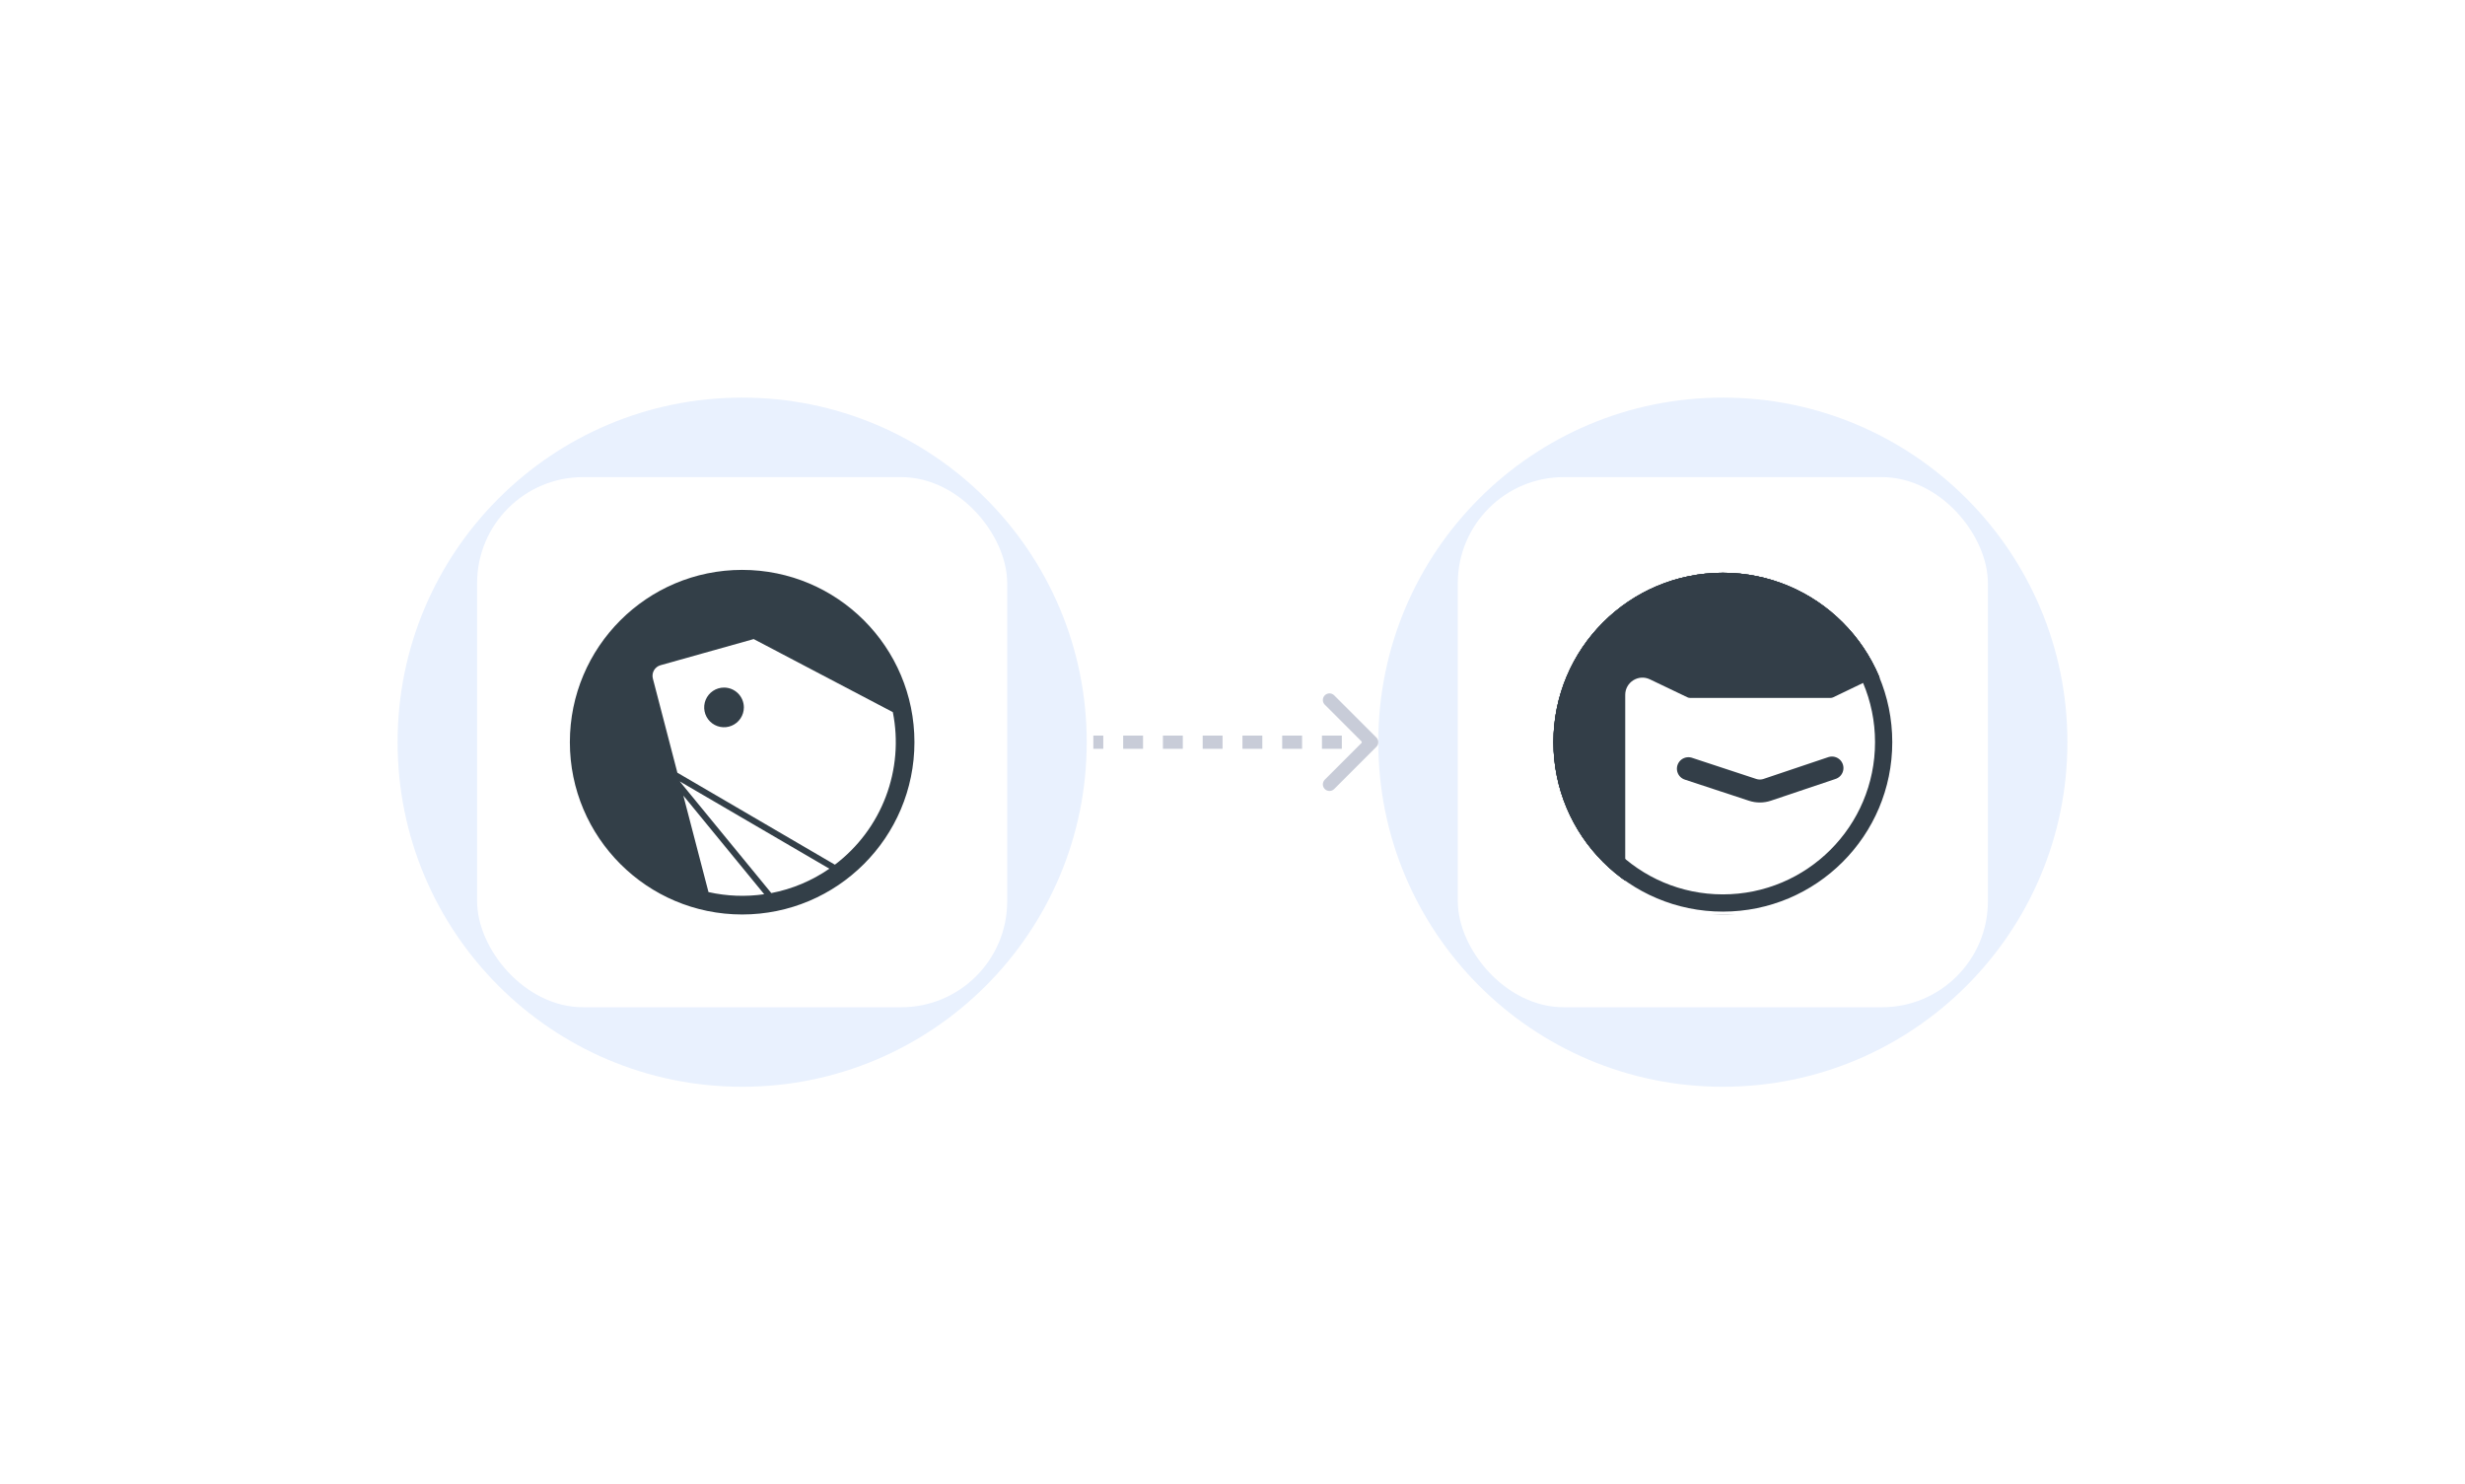 <?xml version="1.0" encoding="UTF-8"?>
<svg width="372px" height="224px" viewBox="0 0 372 224" version="1.1" xmlns="http://www.w3.org/2000/svg" xmlns:xlink="http://www.w3.org/1999/xlink">
    <title>同步联系人至 SmartPush</title>
    <defs>
        <filter x="-57.7%" y="-57.7%" width="215.4%" height="215.4%" filterUnits="objectBoundingBox" id="filter-1">
            <feGaussianBlur stdDeviation="20" in="SourceGraphic"></feGaussianBlur>
        </filter>
        <filter x="-57.7%" y="-57.7%" width="215.4%" height="215.4%" filterUnits="objectBoundingBox" id="filter-2">
            <feGaussianBlur stdDeviation="20" in="SourceGraphic"></feGaussianBlur>
        </filter>
    </defs>
    <g id="页面-1" stroke="none" stroke-width="1" fill="none" fill-rule="evenodd">
        <g id="同步联系人至-SmartPush" transform="translate(36, 2)">
            <rect id="矩形" fill-rule="nonzero" x="0" y="0" width="300" height="220"></rect>
            <circle id="椭圆形" fill="#E9F1FE" fill-rule="nonzero" filter="url(#filter-1)" cx="76" cy="110" r="52"></circle>
            <circle id="椭圆形" fill="#E9F1FE" fill-rule="nonzero" filter="url(#filter-2)" cx="224" cy="110" r="52"></circle>
            <path d="M171.707,110.707 C172.098,110.317 172.098,109.683 171.707,109.293 L165.343,102.929 C164.953,102.538 164.319,102.538 163.929,102.929 C163.538,103.319 163.538,103.953 163.929,104.343 L169.586,110 L163.929,115.657 C163.538,116.047 163.538,116.681 163.929,117.071 C164.319,117.462 164.953,117.462 165.343,117.071 L171.707,110.707 Z M129,111 L130.5,111 L130.5,109 L129,109 L129,111 Z M133.5,111 L136.5,111 L136.5,109 L133.5,109 L133.5,111 Z M139.5,111 L142.5,111 L142.5,109 L139.5,109 L139.5,111 Z M145.5,111 L148.5,111 L148.5,109 L145.5,109 L145.5,111 Z M151.5,111 L154.5,111 L154.5,109 L151.5,109 L151.5,111 Z M157.5,111 L160.5,111 L160.5,109 L157.5,109 L157.5,111 Z M163.5,111 L166.5,111 L166.5,109 L163.5,109 L163.5,111 Z M169.5,111 L171,111 L171,109 L169.5,109 L169.5,111 Z" id="形状" fill="#C8CCD8" fill-rule="nonzero"></path>
            <g id="编组" transform="translate(184, 70)">
                <rect id="矩形" fill="#FFFFFF" fill-rule="nonzero" x="0" y="0" width="80" height="80" rx="16"></rect>
                <g transform="translate(6, 7)">
                    <circle id="椭圆形" stroke="#333E48" stroke-width="2.6" fill="#333E48" fill-rule="nonzero" transform="translate(34.116, 33.433) rotate(-30) translate(-34.116, -33.433) " cx="34.116" cy="33.433" r="24.267"></circle>
                    <path d="M60,7 L8,7 L8,59 L60,59 L60,7 Z M34,57.267 C47.402,57.267 58.267,46.402 58.267,33 C58.267,19.598 47.402,8.733 34,8.733 C20.598,8.733 9.734,19.598 9.734,33 C9.734,46.402 20.598,57.267 34,57.267 Z" id="形状" fill="#FFFFFF"></path>
                    <circle id="椭圆形" stroke="#333E48" stroke-width="2.6" cx="34" cy="33" r="24.267"></circle>
                    <circle id="椭圆形" stroke="#333E48" stroke-width="2.6" cx="34" cy="33" r="24.267"></circle>
                    <circle id="椭圆形" stroke="#333E48" stroke-width="2.6" cx="34" cy="33" r="24.267"></circle>
                    <path d="M19.267,25.86 C19.267,23.947 21.263,22.689 22.989,23.515 L28.666,26.232 C28.783,26.288 28.911,26.317 29.04,26.317 L50.271,26.317 C50.401,26.317 50.529,26.288 50.646,26.232 L56.273,23.526 C57.999,22.696 60,23.953 60,25.869 L60,57.267 C60,58.224 59.224,59 58.267,59 L21,59 C20.043,59 19.267,58.224 19.267,57.267 L19.267,25.86 Z" id="路径" fill="#FFFFFF"></path>
                    <path d="M34,7.433 C19.88,7.433 8.433,18.88 8.433,33 C8.433,47.12 19.88,58.567 34,58.567 C48.12,58.567 59.567,47.12 59.567,33 C59.567,18.88 48.12,7.433 34,7.433 Z M34,10.033 C46.684,10.033 56.967,20.316 56.967,33 C56.967,45.684 46.684,55.967 34,55.967 C21.316,55.967 11.033,45.684 11.033,33 C11.033,20.316 21.316,10.033 34,10.033 Z" id="椭圆形" fill="#333E48" fill-rule="nonzero"></path>
                    <path d="M28.8,37.001 L38.48,40.189 C39.205,40.428 39.988,40.426 40.711,40.182 L50.467,36.9" id="路径" stroke="#333E48" stroke-width="3.467" stroke-linecap="round" stroke-linejoin="round"></path>
                </g>
            </g>
            <g id="编组" transform="translate(36, 70)">
                <rect id="矩形" fill="#FFFFFF" fill-rule="nonzero" x="0" y="0" width="80" height="80" rx="16"></rect>
                <path d="M35.6,32.262 C36.092,31.933 36.671,31.758 37.264,31.758 C37.657,31.758 38.046,31.835 38.41,31.985 C38.773,32.136 39.103,32.356 39.381,32.634 C39.659,32.912 39.88,33.243 40.03,33.606 C40.18,33.969 40.258,34.359 40.258,34.752 C40.258,35.344 40.082,35.923 39.753,36.415 C39.424,36.908 38.956,37.291 38.409,37.518 C37.862,37.745 37.26,37.804 36.679,37.688 C36.099,37.573 35.565,37.288 35.146,36.869 C34.728,36.45 34.442,35.917 34.327,35.336 C34.211,34.755 34.271,34.153 34.497,33.606 C34.724,33.059 35.108,32.591 35.6,32.262 Z" id="路径" fill="#333F48" fill-rule="nonzero"></path>
                <path d="M14,40 C14,25.647 25.638,14 40,14 C54.361,14 66,25.647 66,40 C66,54.353 54.353,66 40,66 C25.647,66 14,54.353 14,40 Z M31.125,48.059 L34.92,62.62 C37.679,63.241 40.529,63.351 43.328,62.944 L31.125,48.059 Z M53.161,59.091 L30.581,45.914 L44.4,62.769 C47.544,62.165 50.528,60.912 53.161,59.091 Z M30.225,44.606 L53.993,58.485 L54.004,58.479 C57.473,55.85 60.132,52.298 61.677,48.228 C63.222,44.158 63.591,39.736 62.74,35.467 L41.741,24.44 L27.68,28.386 C27.263,28.503 26.908,28.779 26.692,29.155 C26.476,29.531 26.417,29.977 26.526,30.397 L30.225,44.606 Z" id="形状" fill="#333F48"></path>
            </g>
        </g>
    </g>
</svg>
